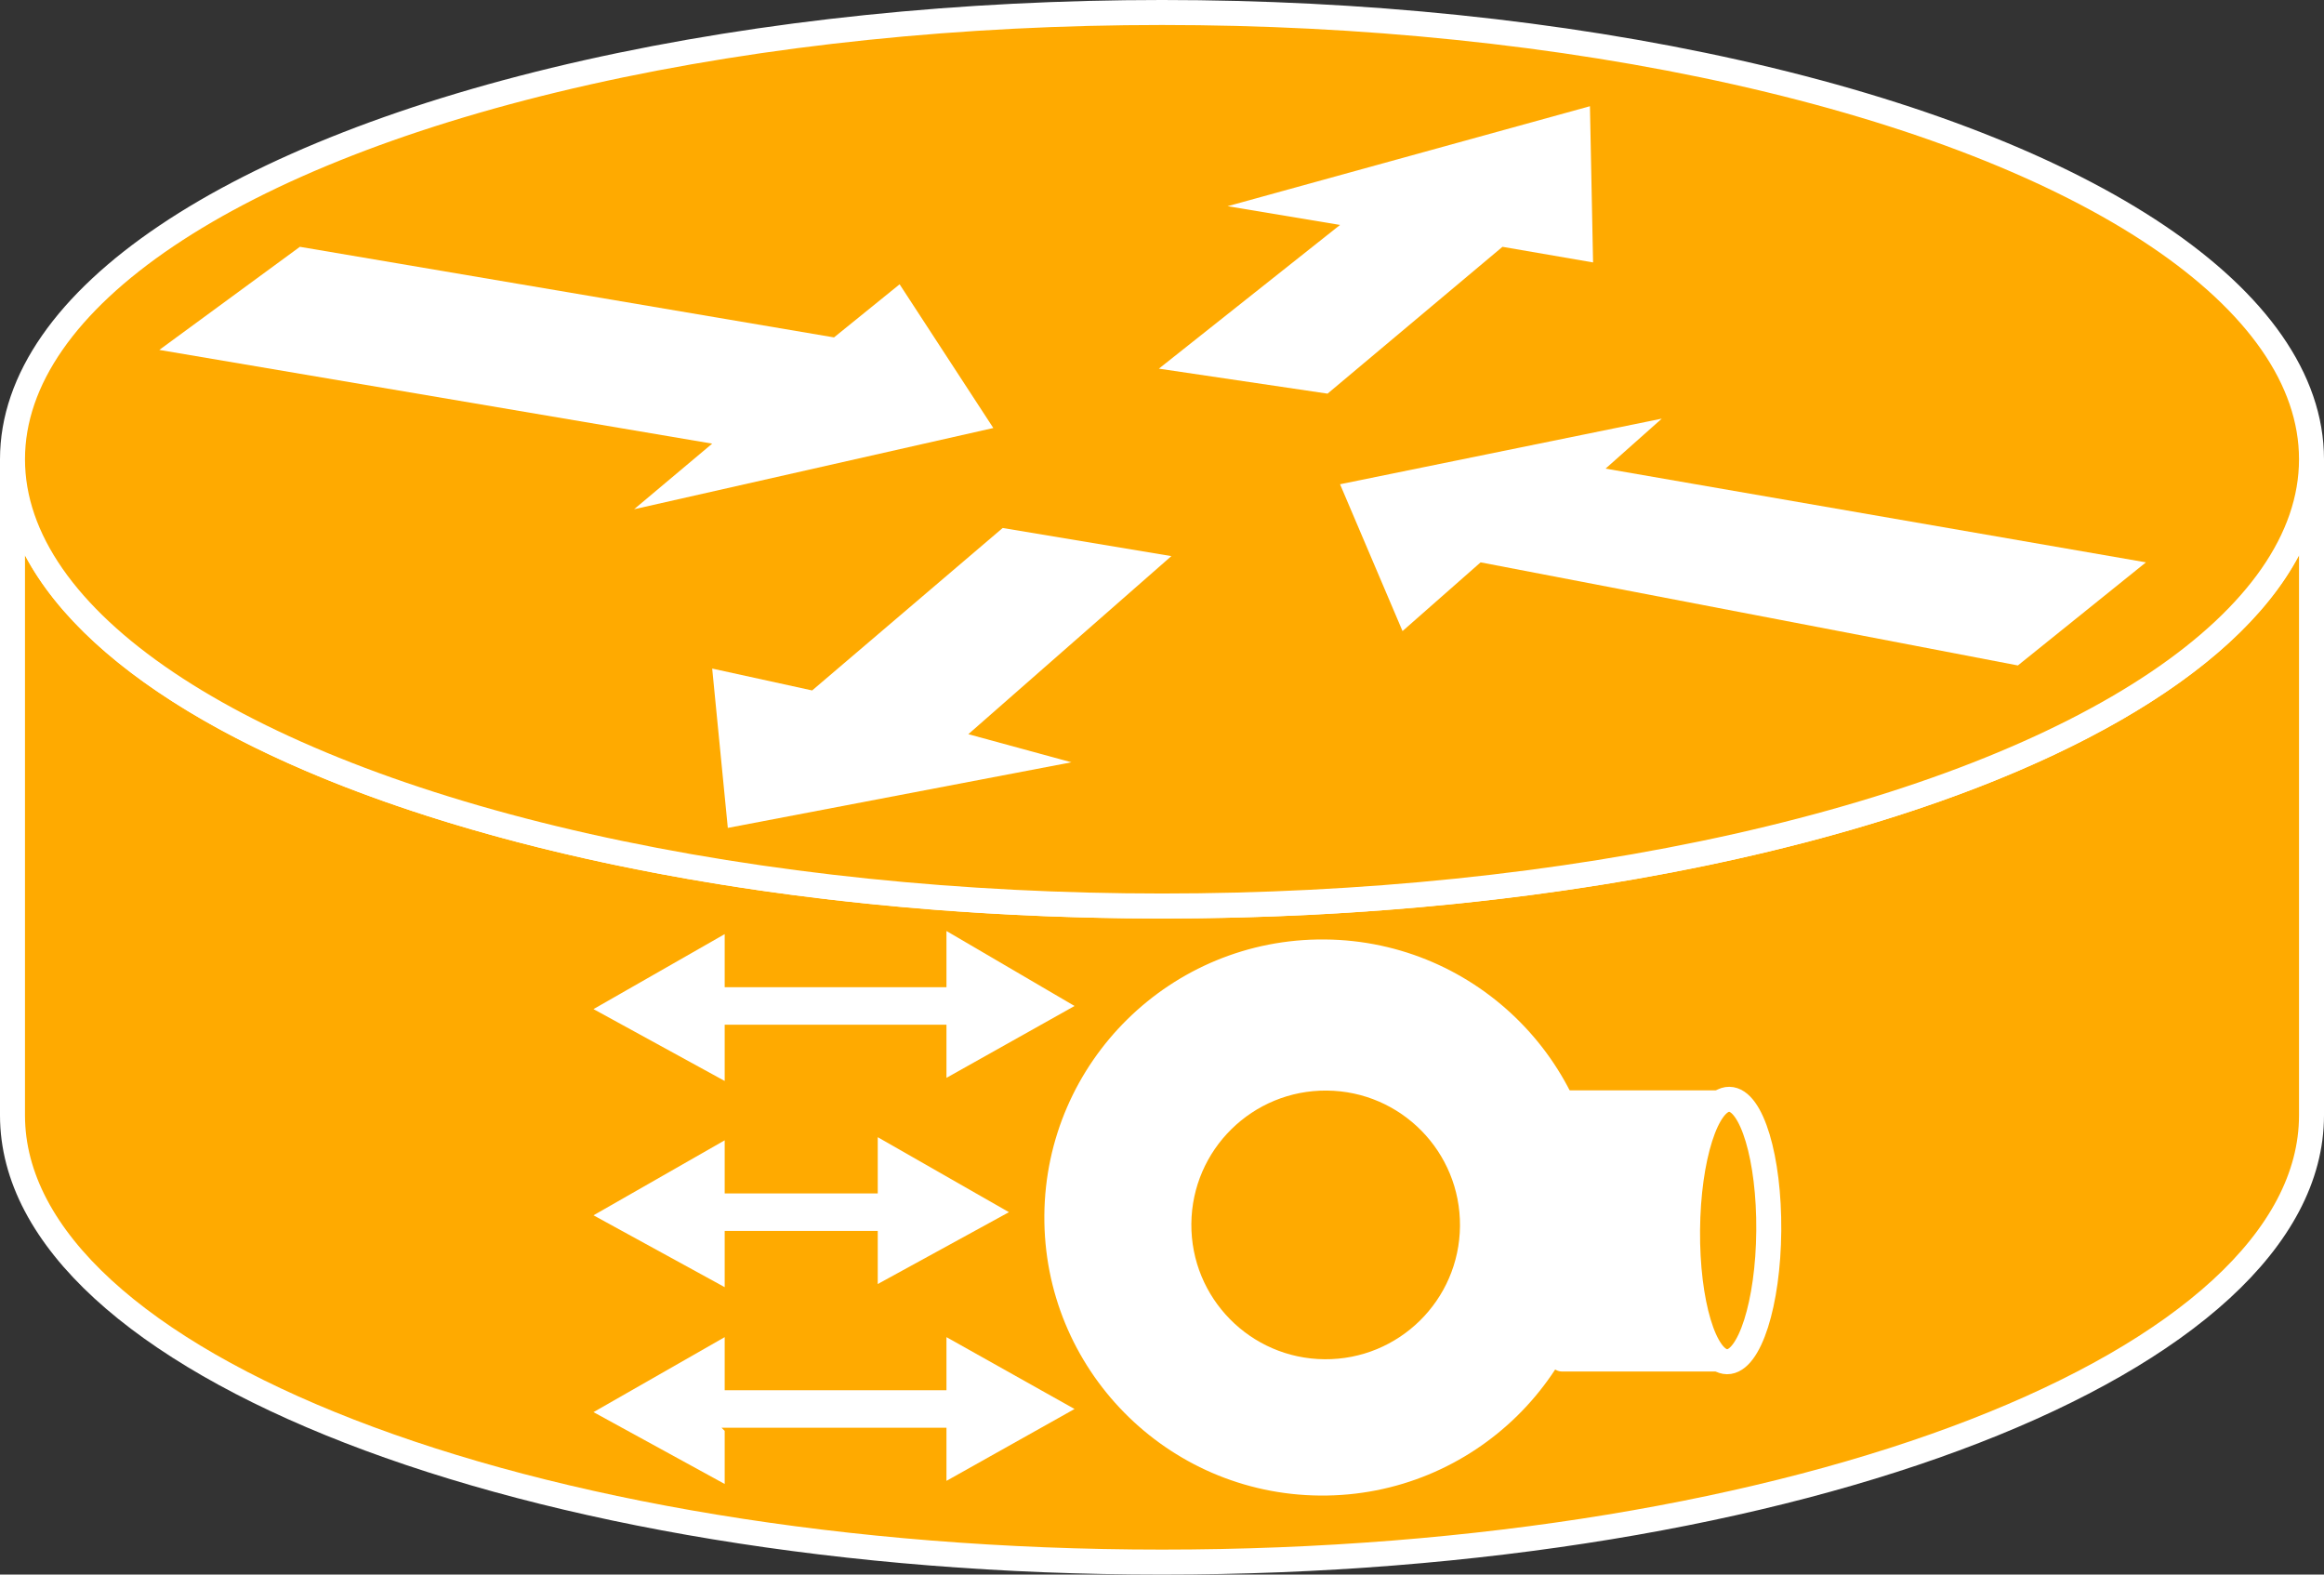 <?xml version="1.0" encoding="utf-8"?>
<!-- Generator: Adobe Illustrator 20.1.0, SVG Export Plug-In . SVG Version: 6.00 Build 0)  -->
<svg version="1.1" id="Layer_1" xmlns="http://www.w3.org/2000/svg" xmlns:xlink="http://www.w3.org/1999/xlink" x="0px" y="0px"
	 viewBox="0 0 74.4 50.4" style="enable-background:new 0 0 74.4 50.4;" xml:space="preserve">
<rect x="0" y="0" width="74.4" height="50.4" fill="#333333" stroke="none"/>
<style type="text/css">
	.st0{fill:#FFAA00;stroke:#FFFFFF;stroke-width:0.8;}
	.st1{fill:#FFFFFF;}
	.st2{fill:#FFAA00;}
</style>
<g>
	<g>
		<path class="st0" d="M74,14.7C74,22.6,57.5,29,37.2,29C16.9,29,0.4,22.6,0.4,14.7v21C0.4,43.6,16.9,50,37.2,50
			C57.5,50,74,43.6,74,35.7V14.7z"/>
		<ellipse class="st0" cx="37.2" cy="14.7" rx="36.8" ry="14.3"/>
		<polygon class="st1" points="28.8,9.1 31.8,13.7 20.3,16.3 22.8,14.2 5.1,11.2 9.6,7.9 26.7,10.8 		"/>
		<polygon class="st1" points="44.9,20.2 42.9,15.5 53.2,13.4 51.4,15 68.7,18 64.6,21.3 47.4,18 		"/>
		<polygon class="st1" points="39.3,6.6 50.9,3.4 51,8.4 48.1,7.9 42.5,12.6 37.1,11.8 42.9,7.2 		"/>
		<polygon class="st1" points="34.3,24.4 23.3,26.5 22.8,21.4 26,22.1 32.1,16.9 37.5,17.8 31,23.5 		"/>
	</g>
	<polygon class="st1" points="23.2,32.8 23.2,34.6 19,32.3 23.2,29.9 23.2,31.7 23.1,31.6 30.3,31.6 30.3,29.8 34.4,32.2 30.3,34.5 
		30.3,32.8 23.1,32.8 	"/>
	<polygon class="st1" points="23.2,45.8 23.2,47.5 19,45.2 23.2,42.8 23.2,44.6 23.1,44.5 30.3,44.5 30.3,42.8 34.4,45.1 30.3,47.4 
		30.3,45.7 23.1,45.7 	"/>
	<polygon class="st1" points="23.2,39.4 23.2,41.2 19,38.9 23.2,36.5 23.2,38.3 23.1,38.2 28.1,38.2 28.1,36.4 32.3,38.8 28.1,41.1 
		28.1,39.4 23.1,39.4 	"/>
	<g>
		<path class="st1" d="M55.3,43.9c-0.7,0-1.3-2-1.2-4.5c0-2.5,0.6-4.5,1.3-4.5l-5.3,0c-0.7,0-1.3,2-1.3,4.5c0,2.5,0.5,4.5,1.2,4.5
			L55.3,43.9z"/>
		
			<ellipse transform="matrix(8.395153e-03 -1 1 8.395153e-03 15.46 94.456)" class="st0" cx="55.4" cy="39.4" rx="4.2" ry="1.3"/>
		<ellipse transform="matrix(8.220897e-03 -1 1 8.220897e-03 2.985 81.05)" class="st1" cx="42.4" cy="39" rx="8.9" ry="8.9"/>
		<ellipse transform="matrix(8.200084e-03 -1 1 8.200084e-03 2.892 81.286)" class="st2" cx="42.4" cy="39.2" rx="4.3" ry="4.3"/>
	</g>
</g>
</svg>
